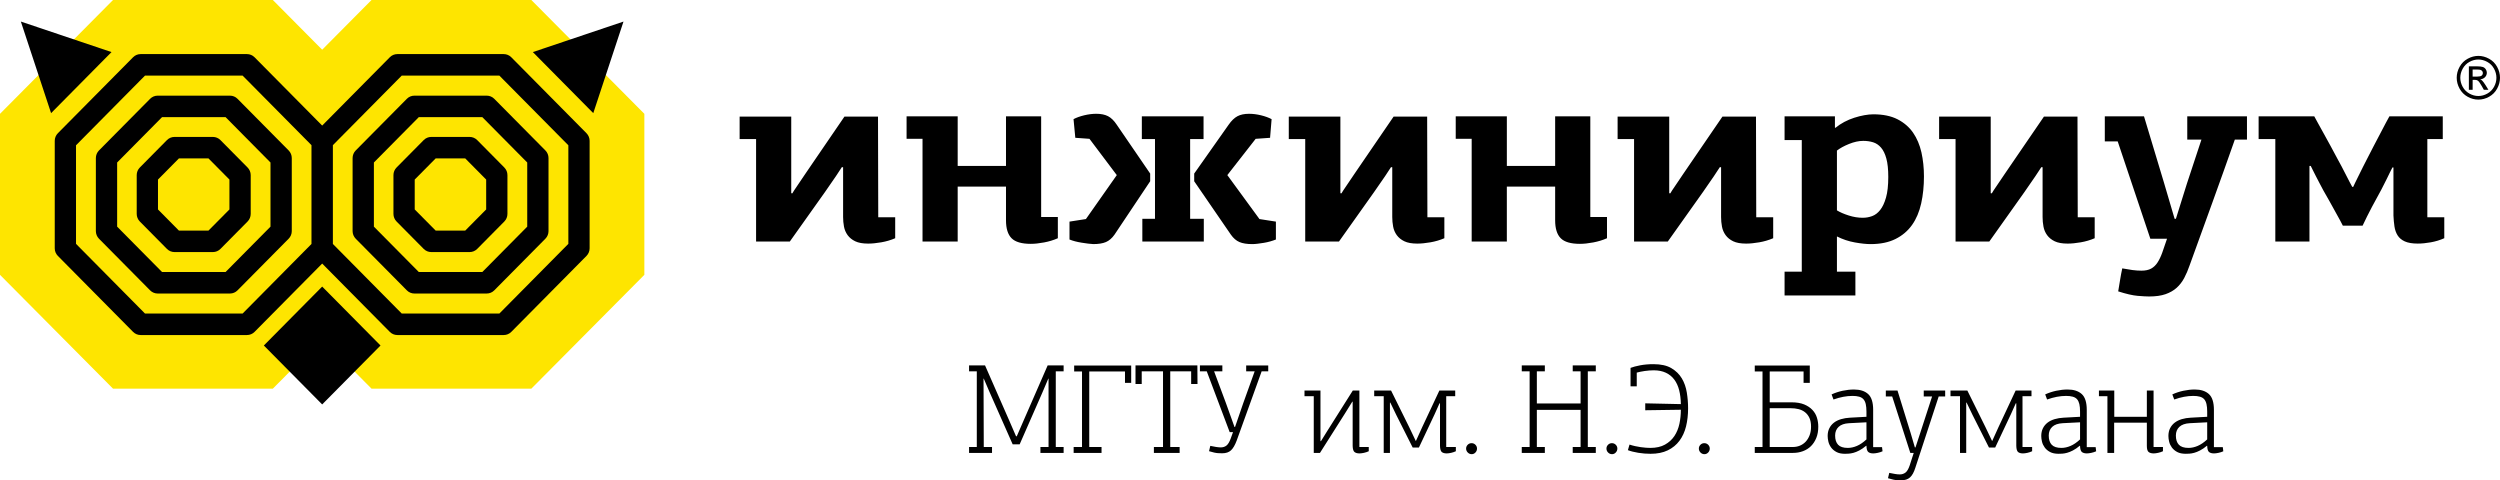 <svg width="203" height="39" viewBox="0 0 203 39" fill="none" xmlns="http://www.w3.org/2000/svg">
<g clip-path="url(#clip0_8_294)">
<path fill-rule="evenodd" clip-rule="evenodd" d="M43.145 0H30.168L26.161 4.037L22.154 0H9.177L0 9.243V22.316L9.177 31.559H22.154L26.161 27.523L30.168 31.559H43.145L52.322 22.316V9.243L43.145 0Z" fill="#FEE500"/>
<path d="M40.904 27.205H32.265C32.035 27.205 31.815 27.114 31.654 26.95L26.161 21.401L20.668 26.95C20.506 27.114 20.286 27.205 20.056 27.205H11.418C11.188 27.205 10.969 27.114 10.807 26.95L4.698 20.779C4.536 20.615 4.445 20.394 4.445 20.163V11.436C4.445 11.204 4.536 10.983 4.698 10.819L10.807 4.648C10.969 4.484 11.188 4.392 11.418 4.392H20.056C20.286 4.392 20.506 4.484 20.668 4.648L26.161 10.197L31.654 4.648C31.815 4.484 32.035 4.392 32.265 4.392H40.904C41.133 4.392 41.353 4.484 41.515 4.648L47.624 10.819C47.785 10.983 47.877 11.204 47.877 11.436V20.163C47.877 20.394 47.785 20.616 47.624 20.779L41.515 26.95C41.353 27.114 41.133 27.205 40.904 27.205ZM32.622 25.461H40.547L46.15 19.801V11.797L40.547 6.138H32.622L27.03 11.787V19.81L32.622 25.46V25.461ZM11.775 25.461H19.699L25.292 19.81V11.787L19.699 6.138H11.775L6.172 11.797V19.801L11.775 25.461V25.461ZM39.522 23.834H33.648C33.419 23.834 33.2 23.743 33.038 23.578L28.884 19.383C28.723 19.219 28.631 18.998 28.631 18.766V12.833C28.631 12.603 28.723 12.38 28.884 12.217L33.038 8.022C33.2 7.858 33.419 7.767 33.648 7.767H39.522C39.751 7.767 39.971 7.858 40.133 8.022L44.286 12.217C44.448 12.38 44.539 12.603 44.539 12.833V18.766C44.539 18.998 44.448 19.22 44.286 19.383L40.133 23.578C39.971 23.743 39.751 23.834 39.522 23.834ZM34.007 22.088H39.164L42.811 18.404V13.195L39.164 9.511H34.007L30.36 13.195V18.404L34.007 22.088ZM18.675 23.834H12.801C12.573 23.834 12.353 23.743 12.19 23.578L8.037 19.383C7.876 19.219 7.784 18.998 7.784 18.766V12.833C7.784 12.603 7.876 12.38 8.037 12.217L12.19 8.022C12.353 7.858 12.573 7.767 12.801 7.767H18.675C18.903 7.767 19.124 7.858 19.285 8.022L23.439 12.217C23.601 12.38 23.692 12.603 23.692 12.833V18.766C23.692 18.998 23.601 19.22 23.439 19.383L19.285 23.578C19.124 23.743 18.903 23.834 18.675 23.834ZM13.159 22.088H18.317L21.964 18.404V13.195L18.317 9.511H13.159L9.512 13.195V18.404L13.159 22.088ZM38.135 20.468H35.017C34.788 20.468 34.569 20.377 34.406 20.213L32.201 17.986C32.039 17.821 31.948 17.6 31.948 17.368V14.219C31.948 13.986 32.039 13.765 32.201 13.602L34.406 11.374C34.569 11.21 34.788 11.118 35.017 11.118H38.135C38.364 11.118 38.584 11.21 38.747 11.374L40.951 13.602C41.114 13.766 41.204 13.986 41.204 14.219V17.368C41.204 17.6 41.114 17.822 40.951 17.986L38.747 20.213C38.584 20.377 38.364 20.468 38.135 20.468ZM35.375 18.723H37.778L39.477 17.007V14.58L37.778 12.864H35.375L33.675 14.58V17.007L35.375 18.723ZM17.288 20.468H14.17C13.941 20.468 13.72 20.377 13.558 20.213L11.354 17.986C11.191 17.821 11.101 17.6 11.101 17.368V14.219C11.101 13.986 11.191 13.765 11.354 13.602L13.558 11.374C13.72 11.21 13.941 11.118 14.17 11.118H17.288C17.517 11.118 17.736 11.21 17.899 11.374L20.104 13.602C20.265 13.766 20.357 13.986 20.357 14.219V17.368C20.357 17.6 20.265 17.822 20.104 17.986L17.899 20.213C17.736 20.377 17.517 20.468 17.288 20.468ZM14.527 18.723H16.93L18.63 17.007V14.58L16.93 12.864H14.527L12.828 14.58V17.007L14.527 18.723Z" fill="black"/>
<path fill-rule="evenodd" clip-rule="evenodd" d="M1.693 1.751L4.148 9.187L9.054 4.229L1.693 1.751Z" fill="black"/>
<path fill-rule="evenodd" clip-rule="evenodd" d="M26.161 23.27L30.898 28.055L26.161 32.84L21.424 28.055L26.161 23.27Z" fill="black"/>
<path fill-rule="evenodd" clip-rule="evenodd" d="M50.628 1.751L48.174 9.187L43.268 4.229L50.628 1.751Z" fill="black"/>
<path d="M68.46 13.576V17.622C68.46 17.884 68.483 18.143 68.531 18.4C68.579 18.656 68.678 18.888 68.829 19.096C68.98 19.302 69.185 19.468 69.446 19.593C69.706 19.718 70.055 19.78 70.493 19.78C70.808 19.78 71.164 19.745 71.561 19.676C71.958 19.607 72.334 19.497 72.69 19.344V17.643H71.314C71.314 16.259 71.312 14.894 71.304 13.545C71.297 12.196 71.294 10.837 71.294 9.468H68.569L66.03 13.181C65.799 13.514 65.583 13.828 65.385 14.126C65.187 14.423 65.009 14.686 64.853 14.914C64.696 15.142 64.569 15.329 64.474 15.475C64.378 15.62 64.33 15.699 64.33 15.713V15.693H64.249V9.468H60.058V11.293H61.394V19.613H64.133L66.977 15.609C67.32 15.125 67.618 14.693 67.872 14.313C68.126 13.932 68.288 13.687 68.356 13.576H68.459L68.46 13.576ZM81.687 9.447V13.472H77.764V9.447H73.614V11.273H74.909V19.613H77.764V15.152H81.687V17.891C81.687 18.555 81.837 19.039 82.139 19.344C82.439 19.648 82.961 19.8 83.7 19.8C84.015 19.8 84.374 19.762 84.778 19.686C85.182 19.61 85.555 19.496 85.897 19.344V17.622H84.542V9.447H81.687H81.687ZM92.758 19.613H97.749V17.767H96.639V11.293H97.728V9.447H92.717V11.293H93.785V17.767H92.758V19.613ZM99.659 14.219L101.96 11.273L103.13 11.19L103.254 9.675C103.021 9.551 102.736 9.447 102.401 9.364C102.066 9.281 101.74 9.24 101.425 9.24C101.042 9.24 100.728 9.305 100.481 9.437C100.234 9.568 99.994 9.8 99.762 10.132L96.969 14.094V14.718L99.947 19.053C100.152 19.344 100.385 19.545 100.645 19.655C100.904 19.766 101.254 19.821 101.692 19.821C101.816 19.821 101.96 19.81 102.124 19.79C102.289 19.77 102.457 19.745 102.627 19.718C102.798 19.69 102.969 19.652 103.141 19.603C103.312 19.555 103.466 19.503 103.603 19.448V17.995L102.268 17.788L99.659 14.219V14.219ZM90.683 14.219L88.177 17.787L86.843 17.995V19.448C87.116 19.558 87.445 19.645 87.828 19.706C88.211 19.769 88.527 19.807 88.773 19.82C89.198 19.82 89.54 19.766 89.8 19.655C90.06 19.544 90.293 19.343 90.498 19.053L93.395 14.717V14.094L90.683 10.132C90.464 9.799 90.228 9.568 89.975 9.436C89.721 9.305 89.403 9.239 89.019 9.239C88.704 9.239 88.375 9.281 88.034 9.363C87.692 9.447 87.404 9.55 87.171 9.675L87.315 11.189L88.465 11.272L90.683 14.219V14.219ZM113.051 13.576V17.622C113.051 17.884 113.075 18.143 113.123 18.4C113.17 18.656 113.27 18.888 113.42 19.096C113.571 19.302 113.776 19.468 114.037 19.593C114.297 19.718 114.646 19.78 115.084 19.78C115.399 19.78 115.755 19.745 116.153 19.676C116.548 19.607 116.925 19.497 117.282 19.344V17.643H115.905C115.905 16.259 115.902 14.894 115.895 13.545C115.888 12.196 115.885 10.837 115.885 9.468H113.161L110.621 13.181C110.389 13.514 110.175 13.828 109.976 14.126C109.779 14.423 109.601 14.686 109.444 14.914C109.286 15.142 109.161 15.329 109.065 15.475C108.969 15.62 108.921 15.699 108.921 15.713V15.693H108.839V9.468H104.649V11.293H105.984V19.613H108.724L111.566 15.609C111.91 15.125 112.208 14.693 112.463 14.313C112.717 13.932 112.879 13.687 112.947 13.576H113.05L113.051 13.576ZM126.278 9.447V13.472H122.356V9.447H118.205V11.273H119.5V19.613H122.355V15.152H126.278V17.891C126.278 18.555 126.428 19.039 126.73 19.344C127.031 19.648 127.552 19.8 128.291 19.8C128.605 19.8 128.965 19.762 129.369 19.686C129.773 19.61 130.146 19.496 130.488 19.344V17.622H129.133V9.447H126.278H126.278ZM139.752 13.576V17.622C139.752 17.884 139.776 18.143 139.824 18.4C139.871 18.656 139.971 18.888 140.122 19.096C140.272 19.302 140.477 19.468 140.738 19.593C140.998 19.718 141.347 19.78 141.786 19.78C142.1 19.78 142.456 19.745 142.854 19.676C143.25 19.607 143.626 19.497 143.983 19.344V17.643H142.607C142.607 16.259 142.603 14.894 142.597 13.545C142.589 12.196 142.586 10.837 142.586 9.468H139.862L137.322 13.181C137.091 13.514 136.876 13.828 136.676 14.126C136.48 14.423 136.301 14.686 136.145 14.914C135.988 15.142 135.861 15.329 135.766 15.475C135.67 15.62 135.622 15.699 135.622 15.713V15.693H135.541V9.468H131.35V11.293H132.686V19.613H135.425L138.268 15.609C138.611 15.125 138.909 14.693 139.164 14.313C139.418 13.932 139.58 13.687 139.648 13.576H139.751L139.752 13.576ZM144.907 23.992H150.658V22.062H149.159V19.199C149.624 19.434 150.111 19.596 150.617 19.686C151.124 19.776 151.548 19.821 151.891 19.821C152.685 19.821 153.359 19.683 153.914 19.406C154.468 19.13 154.917 18.749 155.259 18.265C155.602 17.78 155.848 17.2 155.999 16.522C156.15 15.844 156.225 15.111 156.225 14.323C156.225 13.631 156.155 12.981 156.02 12.372C155.882 11.764 155.656 11.232 155.342 10.775C155.026 10.318 154.605 9.956 154.079 9.685C153.551 9.416 152.897 9.282 152.116 9.282C151.897 9.282 151.654 9.306 151.388 9.354C151.121 9.402 150.846 9.471 150.566 9.561C150.286 9.651 150.014 9.765 149.754 9.903C149.495 10.042 149.255 10.2 149.036 10.381L148.996 10.36V9.447H144.907V11.376H146.304V22.062H144.907V23.992H144.907ZM150.114 17.497C149.723 17.373 149.405 17.234 149.159 17.082V12.227C149.405 12.034 149.734 11.854 150.144 11.688C150.555 11.522 150.939 11.439 151.295 11.439C151.582 11.439 151.849 11.477 152.096 11.553C152.342 11.629 152.558 11.774 152.743 11.989C152.927 12.203 153.071 12.501 153.173 12.88C153.277 13.261 153.328 13.756 153.328 14.364C153.328 15.056 153.267 15.616 153.143 16.045C153.021 16.474 152.863 16.809 152.67 17.051C152.479 17.293 152.26 17.459 152.014 17.549C151.767 17.639 151.514 17.683 151.253 17.683C150.884 17.683 150.504 17.622 150.113 17.497H150.114ZM165.858 13.576V17.622C165.858 17.884 165.881 18.143 165.93 18.4C165.978 18.656 166.075 18.888 166.227 19.096C166.378 19.302 166.583 19.468 166.843 19.593C167.103 19.718 167.453 19.78 167.891 19.78C168.206 19.78 168.562 19.745 168.959 19.676C169.356 19.607 169.733 19.497 170.089 19.344V17.643H168.712C168.712 16.259 168.709 14.894 168.702 13.545C168.695 12.196 168.692 10.837 168.692 9.468H165.968L163.428 13.181C163.196 13.514 162.981 13.828 162.783 14.126C162.585 14.423 162.408 14.686 162.25 14.914C162.094 15.142 161.968 15.329 161.871 15.475C161.776 15.62 161.728 15.699 161.728 15.713V15.693H161.646V9.468H157.456V11.293H158.791V19.613H161.531L164.374 15.609C164.717 15.125 165.016 14.693 165.269 14.313C165.523 13.932 165.684 13.687 165.754 13.576H165.857L165.858 13.576ZM176.682 17.767H176.579L175.717 14.841L174.093 9.447H170.91V11.48H171.957L174.608 19.385H175.963C175.825 19.8 175.699 20.17 175.582 20.494C175.467 20.82 175.336 21.093 175.192 21.314C175.049 21.535 174.874 21.702 174.668 21.813C174.463 21.923 174.204 21.978 173.888 21.978C173.655 21.978 173.409 21.961 173.149 21.927C172.889 21.892 172.615 21.847 172.328 21.792C172.259 22.11 172.2 22.421 172.152 22.726C172.104 23.03 172.053 23.341 171.998 23.659C172.642 23.866 173.169 23.988 173.58 24.023C173.991 24.057 174.299 24.074 174.504 24.074C175.039 24.074 175.484 24.012 175.84 23.887C176.195 23.763 176.498 23.591 176.744 23.369C176.99 23.148 177.195 22.882 177.36 22.57C177.524 22.258 177.668 21.924 177.791 21.564C178.408 19.863 179.024 18.162 179.64 16.46C180.256 14.758 180.865 13.05 181.468 11.335H182.454V9.447H177.606V11.335H178.757L177.586 14.883C177.435 15.368 177.284 15.848 177.134 16.325C176.983 16.802 176.832 17.282 176.683 17.767H176.682ZM191.001 15.173C190.959 15.104 190.894 14.983 190.805 14.809C190.716 14.638 190.613 14.437 190.496 14.209C190.38 13.98 190.26 13.749 190.137 13.513C190.014 13.278 189.898 13.064 189.788 12.87C189.624 12.566 189.445 12.235 189.254 11.874C189.062 11.514 188.874 11.173 188.689 10.847C188.505 10.523 188.344 10.232 188.207 9.976C188.07 9.72 187.973 9.544 187.919 9.447H183.4V11.293H184.756V19.613H187.528V13.472H187.632C187.659 13.528 187.71 13.63 187.786 13.783C187.861 13.936 187.946 14.105 188.043 14.292C188.138 14.478 188.24 14.675 188.35 14.883C188.459 15.09 188.562 15.284 188.658 15.464C188.809 15.727 188.97 16.01 189.142 16.315C189.312 16.618 189.473 16.909 189.624 17.186C189.775 17.462 189.908 17.705 190.024 17.911C190.14 18.119 190.213 18.258 190.24 18.326H191.842C192.076 17.829 192.328 17.32 192.602 16.802C192.876 16.283 193.13 15.817 193.362 15.401C193.417 15.291 193.486 15.156 193.568 14.996C193.649 14.838 193.731 14.675 193.814 14.508C193.895 14.343 193.975 14.181 194.05 14.022C194.125 13.863 194.197 13.721 194.265 13.597H194.348V17.497C194.362 17.816 194.389 18.113 194.43 18.389C194.471 18.666 194.557 18.908 194.687 19.115C194.818 19.323 195.013 19.486 195.272 19.603C195.532 19.72 195.881 19.779 196.32 19.779C196.648 19.779 197.004 19.745 197.388 19.675C197.77 19.606 198.134 19.496 198.476 19.343V17.642H197.1V11.293H198.353V9.447H194.019C193.964 9.544 193.868 9.72 193.731 9.976C193.595 10.232 193.44 10.526 193.269 10.857C193.098 11.19 192.917 11.536 192.725 11.895C192.534 12.255 192.362 12.587 192.212 12.891C192.102 13.099 191.985 13.326 191.863 13.576C191.739 13.825 191.623 14.059 191.513 14.281C191.404 14.503 191.308 14.696 191.226 14.863C191.144 15.028 191.095 15.131 191.082 15.173H191H191.001Z" fill="black"/>
<path d="M179.77 33.285C179.77 32.674 179.634 32.245 179.363 31.998C179.092 31.752 178.71 31.628 178.215 31.628C177.914 31.628 177.605 31.663 177.289 31.73C176.973 31.798 176.674 31.897 176.393 32.026L176.548 32.44C177.09 32.245 177.605 32.148 178.092 32.148C178.304 32.148 178.484 32.169 178.632 32.211C178.78 32.253 178.897 32.322 178.983 32.42C179.068 32.518 179.129 32.649 179.167 32.812C179.205 32.977 179.224 33.18 179.224 33.425V33.843L177.887 33.916C177.625 33.93 177.383 33.969 177.16 34.035C176.938 34.102 176.745 34.196 176.584 34.321C176.423 34.447 176.297 34.599 176.208 34.779C176.119 34.959 176.075 35.167 176.075 35.402C176.075 35.548 176.095 35.704 176.136 35.871C176.176 36.037 176.252 36.193 176.357 36.339C176.464 36.484 176.608 36.606 176.79 36.703C176.972 36.8 177.203 36.847 177.484 36.847C177.567 36.847 177.664 36.844 177.778 36.837C177.891 36.83 178.019 36.808 178.164 36.77C178.308 36.732 178.467 36.668 178.642 36.577C178.817 36.487 179.005 36.36 179.204 36.193L179.225 36.204C179.232 36.46 179.281 36.627 179.374 36.703C179.466 36.779 179.602 36.817 179.78 36.817C179.877 36.817 179.997 36.801 180.14 36.771C180.284 36.74 180.415 36.699 180.532 36.644L180.491 36.308H179.77V33.285L179.77 33.285ZM179.224 34.291V35.68C178.963 35.924 178.706 36.1 178.452 36.208C178.198 36.316 177.951 36.37 177.711 36.37C177.347 36.37 177.085 36.284 176.924 36.113C176.762 35.943 176.681 35.694 176.681 35.366C176.681 35.074 176.776 34.839 176.965 34.66C177.153 34.483 177.437 34.384 177.813 34.363L179.225 34.291H179.224ZM175.241 36.77C175.385 36.739 175.515 36.696 175.632 36.64V36.297H174.87V31.712H174.324V33.843H171.679V31.712H170.433V32.169H171.123V36.776H171.669V34.321H174.324V36.204C174.324 36.46 174.372 36.626 174.469 36.703C174.565 36.779 174.701 36.817 174.881 36.817C174.977 36.817 175.097 36.801 175.241 36.77H175.241ZM169.445 33.285C169.445 32.674 169.31 32.245 169.039 31.998C168.767 31.752 168.385 31.628 167.891 31.628C167.589 31.628 167.28 31.663 166.964 31.73C166.649 31.798 166.35 31.897 166.07 32.026L166.224 32.44C166.766 32.245 167.28 32.148 167.767 32.148C167.979 32.148 168.16 32.169 168.308 32.211C168.455 32.253 168.572 32.322 168.658 32.42C168.743 32.518 168.805 32.649 168.844 32.812C168.881 32.977 168.9 33.18 168.9 33.425V33.843L167.562 33.916C167.3 33.93 167.059 33.969 166.836 34.035C166.612 34.102 166.42 34.196 166.259 34.321C166.098 34.447 165.972 34.599 165.884 34.779C165.794 34.959 165.75 35.167 165.75 35.402C165.75 35.548 165.77 35.704 165.811 35.871C165.853 36.037 165.927 36.193 166.033 36.339C166.139 36.484 166.283 36.606 166.465 36.703C166.646 36.8 166.879 36.847 167.16 36.847C167.242 36.847 167.341 36.844 167.453 36.837C167.567 36.83 167.696 36.808 167.839 36.77C167.984 36.732 168.143 36.668 168.319 36.577C168.494 36.487 168.681 36.36 168.879 36.193L168.9 36.204C168.906 36.46 168.956 36.627 169.049 36.703C169.142 36.779 169.277 36.817 169.455 36.817C169.552 36.817 169.672 36.801 169.817 36.771C169.96 36.74 170.09 36.699 170.207 36.644L170.167 36.308H169.445V33.285V33.285ZM168.9 34.291V35.68C168.639 35.924 168.382 36.1 168.128 36.208C167.874 36.316 167.626 36.37 167.387 36.37C167.023 36.37 166.76 36.284 166.599 36.113C166.438 35.943 166.358 35.694 166.358 35.366C166.358 35.074 166.451 34.839 166.641 34.66C166.828 34.483 167.112 34.384 167.49 34.363L168.9 34.291ZM163.723 32.751V36.204C163.729 36.46 163.777 36.627 163.866 36.703C163.956 36.779 164.09 36.817 164.268 36.817C164.364 36.817 164.482 36.801 164.623 36.771C164.764 36.739 164.892 36.696 165.009 36.64V36.297H164.227V32.169H164.957V31.712H163.67L162.281 34.675L161.767 35.809H161.757L161.221 34.686L159.749 31.712H158.38V32.169H159.152V36.776H159.657V32.689H159.687L160.173 33.697L161.504 36.339H162.01L163.289 33.625L163.681 32.751H163.723L163.723 32.751ZM155.539 36.328H155.487L155.148 35.174L154.077 31.712H153.129V32.191H153.645L155.117 36.776H155.395L155.065 37.799C154.969 38.081 154.856 38.273 154.725 38.373C154.594 38.472 154.44 38.522 154.262 38.522C154.146 38.522 154.016 38.51 153.872 38.486C153.727 38.462 153.573 38.433 153.408 38.397L153.305 38.831C153.628 38.93 153.874 38.983 154.041 38.99C154.21 38.997 154.32 39 154.376 39C154.678 39 154.916 38.923 155.091 38.767C155.266 38.611 155.412 38.347 155.529 37.973L157.422 32.191H157.948V31.712H156.208V32.191H156.887L155.909 35.198L155.539 36.328L155.539 36.328ZM152.101 33.285C152.101 32.674 151.966 32.245 151.694 31.998C151.423 31.752 151.041 31.629 150.546 31.629C150.245 31.629 149.936 31.663 149.62 31.73C149.304 31.798 149.006 31.897 148.725 32.027L148.879 32.44C149.422 32.245 149.936 32.148 150.424 32.148C150.635 32.148 150.815 32.169 150.963 32.211C151.111 32.253 151.228 32.322 151.313 32.42C151.4 32.518 151.461 32.649 151.499 32.812C151.536 32.977 151.556 33.18 151.556 33.425V33.843L150.218 33.916C149.956 33.93 149.715 33.969 149.491 34.036C149.269 34.102 149.077 34.196 148.915 34.321C148.754 34.447 148.628 34.599 148.54 34.779C148.45 34.959 148.406 35.167 148.406 35.403C148.406 35.549 148.427 35.705 148.467 35.871C148.508 36.037 148.583 36.193 148.689 36.339C148.795 36.484 148.939 36.606 149.121 36.703C149.303 36.8 149.533 36.848 149.815 36.848C149.899 36.848 149.995 36.844 150.109 36.837C150.222 36.83 150.352 36.808 150.496 36.771C150.639 36.732 150.799 36.669 150.973 36.578C151.148 36.488 151.335 36.36 151.535 36.193L151.556 36.204C151.562 36.461 151.612 36.627 151.705 36.703C151.797 36.779 151.932 36.817 152.111 36.817C152.207 36.817 152.327 36.802 152.471 36.771C152.615 36.741 152.746 36.699 152.863 36.644L152.821 36.308H152.1V33.286L152.101 33.285ZM151.556 34.291V35.68C151.294 35.924 151.037 36.1 150.783 36.208C150.53 36.316 150.282 36.37 150.042 36.37C149.678 36.37 149.416 36.285 149.255 36.114C149.094 35.943 149.012 35.694 149.012 35.367C149.012 35.074 149.107 34.839 149.296 34.661C149.484 34.483 149.768 34.384 150.145 34.364L151.556 34.291H151.556ZM145.421 33.147C145.633 33.147 145.839 33.17 146.038 33.219C146.237 33.268 146.412 33.352 146.563 33.469C146.714 33.587 146.834 33.74 146.924 33.932C147.012 34.122 147.057 34.36 147.057 34.644C147.057 34.908 147.017 35.141 146.939 35.345C146.859 35.55 146.754 35.723 146.62 35.866C146.486 36.007 146.329 36.115 146.151 36.188C145.973 36.261 145.781 36.297 145.575 36.297H143.701V33.146H145.421L145.421 33.147ZM142.487 29.684V30.162H143.116V36.297H142.487V36.776H145.591C145.88 36.776 146.15 36.729 146.401 36.635C146.652 36.542 146.868 36.405 147.052 36.224C147.233 36.044 147.377 35.822 147.484 35.559C147.591 35.296 147.644 34.99 147.644 34.644C147.644 34.394 147.608 34.152 147.535 33.916C147.463 33.681 147.342 33.471 147.169 33.287C146.997 33.103 146.774 32.954 146.499 32.839C146.222 32.726 145.879 32.668 145.467 32.668H143.701V30.162H146.45V31.088H146.955V29.684H142.487L142.487 29.684ZM138.704 36.115C138.618 36.029 138.514 35.985 138.39 35.985C138.266 35.985 138.161 36.029 138.076 36.115C137.99 36.202 137.947 36.304 137.947 36.422C137.947 36.547 137.992 36.654 138.081 36.744C138.17 36.834 138.276 36.879 138.4 36.879C138.516 36.879 138.617 36.834 138.704 36.744C138.789 36.654 138.833 36.547 138.833 36.422C138.833 36.304 138.789 36.202 138.704 36.115H138.704ZM136.485 33.271C136.485 33.661 136.446 34.042 136.368 34.414C136.288 34.786 136.152 35.117 135.961 35.405C135.769 35.694 135.513 35.927 135.194 36.104C134.876 36.282 134.475 36.37 133.996 36.37C133.899 36.37 133.784 36.365 133.65 36.355C133.516 36.343 133.374 36.328 133.223 36.308C133.072 36.287 132.92 36.259 132.765 36.224C132.611 36.19 132.461 36.148 132.317 36.1L132.184 36.553C132.286 36.594 132.411 36.632 132.559 36.67C132.706 36.707 132.862 36.74 133.027 36.767C133.192 36.794 133.36 36.814 133.532 36.828C133.703 36.842 133.868 36.848 134.026 36.848C134.568 36.848 135.033 36.755 135.421 36.568C135.808 36.381 136.125 36.122 136.37 35.793C136.616 35.464 136.794 35.075 136.907 34.623C137.017 34.172 137.073 33.684 137.073 33.157C137.073 32.734 137.039 32.308 136.97 31.878C136.901 31.449 136.767 31.064 136.564 30.724C136.362 30.384 136.078 30.108 135.712 29.892C135.346 29.677 134.862 29.57 134.259 29.57C133.869 29.57 133.511 29.602 133.185 29.663C132.861 29.726 132.599 29.795 132.4 29.871V31.369H132.904V30.256C132.98 30.235 133.074 30.213 133.187 30.188C133.3 30.164 133.418 30.143 133.541 30.126C133.664 30.109 133.791 30.094 133.92 30.084C134.05 30.074 134.17 30.069 134.28 30.069C134.662 30.069 134.993 30.135 135.27 30.267C135.547 30.398 135.775 30.583 135.953 30.823C136.131 31.062 136.263 31.349 136.348 31.686C136.433 32.023 136.479 32.398 136.486 32.814L133.594 32.751V33.313L136.486 33.271H136.485ZM131.2 36.115C131.115 36.029 131.009 35.985 130.886 35.985C130.763 35.985 130.658 36.029 130.573 36.115C130.486 36.202 130.444 36.304 130.444 36.422C130.444 36.547 130.488 36.654 130.577 36.744C130.667 36.834 130.774 36.879 130.898 36.879C131.013 36.879 131.115 36.834 131.2 36.744C131.286 36.654 131.329 36.547 131.329 36.422C131.329 36.304 131.286 36.202 131.2 36.115H131.2ZM129.579 36.776V36.297H128.93V30.152H129.579V29.673H127.705V30.152H128.344V32.761H124.792V30.152H125.441V29.673H123.567V30.152H124.206V36.297H123.567V36.776H125.441V36.297H124.792V33.282H128.344V36.297H127.705V36.776H129.579ZM119.805 36.115C119.719 36.029 119.615 35.985 119.491 35.985C119.368 35.985 119.263 36.029 119.177 36.115C119.092 36.202 119.048 36.304 119.048 36.422C119.048 36.547 119.093 36.654 119.182 36.744C119.272 36.834 119.378 36.879 119.501 36.879C119.618 36.879 119.719 36.834 119.805 36.744C119.891 36.654 119.933 36.547 119.933 36.422C119.933 36.304 119.891 36.202 119.805 36.115H119.805ZM116.928 32.751V36.204C116.935 36.46 116.983 36.627 117.072 36.703C117.161 36.779 117.295 36.817 117.474 36.817C117.57 36.817 117.688 36.801 117.829 36.771C117.969 36.739 118.099 36.696 118.215 36.64V36.297H117.433V32.169H118.163V31.712H116.877L115.487 34.675L114.972 35.809H114.962L114.427 34.686L112.955 31.712H111.585V32.169H112.358V36.776H112.863V32.689H112.893L113.379 33.697L114.71 36.339H115.216L116.496 33.625L116.887 32.751H116.929L116.928 32.751ZM109.836 32.617V36.204C109.842 36.46 109.892 36.627 109.985 36.703C110.078 36.779 110.214 36.817 110.392 36.817C110.488 36.817 110.607 36.801 110.752 36.771C110.896 36.739 111.027 36.696 111.143 36.64V36.297H110.382V31.712H109.847L107.786 34.977L107.263 35.819H107.222V31.712H105.925V32.169H106.677V36.776H107.181L109.199 33.593L109.806 32.616H109.836L109.836 32.617ZM99.255 29.673H97.433V30.152H97.989L99.851 35.091H100.12L99.934 35.607C99.831 35.888 99.716 36.08 99.589 36.179C99.463 36.279 99.309 36.328 99.132 36.328C99.015 36.328 98.884 36.316 98.739 36.292C98.596 36.268 98.442 36.239 98.276 36.204L98.174 36.637C98.497 36.736 98.741 36.788 98.909 36.796C99.078 36.803 99.189 36.806 99.244 36.806C99.546 36.806 99.784 36.727 99.955 36.568C100.127 36.409 100.28 36.145 100.418 35.778L102.446 30.152H102.981V29.674H101.189V30.152H101.879L100.953 32.731L100.284 34.675H100.243L99.542 32.721L98.585 30.152H99.255V29.674L99.255 29.673ZM97.226 29.673H92.203V31.181H92.708V30.152H94.437V36.297H93.696V36.776H95.786V36.297H95.024V30.152H96.722V31.181H97.237L97.227 29.673H97.226ZM89.445 36.297H88.447V30.162H91.349V31.087H91.853V29.684H87.222V30.162H87.859V36.297H87.18V36.776H89.445V36.297L89.445 36.297ZM82.502 35.423L81.925 34.092L79.986 29.673H78.688V30.152H79.316V36.297H78.688V36.776H80.552V36.297H79.882L79.862 30.745H79.882L80.356 31.847L82.229 36.08H82.796L84.617 31.93L85.122 30.745H85.142V36.297H84.483V36.776H86.366V36.297H85.729V30.152H86.366V29.673H85.069L83.15 34.072L82.563 35.423H82.502H82.502Z" fill="black"/>
<path d="M201.244 4.538C201.539 4.538 201.826 4.614 202.108 4.768C202.388 4.92 202.608 5.139 202.764 5.424C202.921 5.709 203 6.006 203 6.314C203 6.62 202.923 6.915 202.767 7.197C202.613 7.479 202.397 7.698 202.118 7.854C201.839 8.011 201.547 8.089 201.244 8.089C200.939 8.089 200.648 8.011 200.369 7.854C200.09 7.699 199.873 7.479 199.718 7.197C199.563 6.915 199.485 6.62 199.485 6.314C199.485 6.006 199.563 5.709 199.721 5.424C199.879 5.139 200.098 4.92 200.379 4.768C200.66 4.614 200.948 4.538 201.244 4.538H201.244ZM201.244 4.832C200.997 4.832 200.756 4.896 200.522 5.024C200.289 5.152 200.106 5.335 199.974 5.572C199.842 5.81 199.776 6.057 199.776 6.314C199.776 6.57 199.841 6.815 199.97 7.05C200.1 7.284 200.281 7.467 200.514 7.598C200.747 7.729 200.99 7.795 201.244 7.795C201.497 7.795 201.74 7.729 201.973 7.598C202.206 7.468 202.387 7.284 202.516 7.05C202.644 6.815 202.709 6.57 202.709 6.314C202.709 6.057 202.643 5.81 202.512 5.572C202.381 5.335 202.198 5.152 201.963 5.024C201.728 4.896 201.489 4.832 201.244 4.832ZM200.472 7.294V5.386H201.122C201.345 5.386 201.505 5.404 201.605 5.439C201.705 5.474 201.784 5.535 201.843 5.624C201.902 5.711 201.931 5.804 201.931 5.903C201.931 6.042 201.882 6.164 201.783 6.267C201.684 6.37 201.553 6.428 201.39 6.441C201.456 6.469 201.51 6.503 201.55 6.542C201.626 6.617 201.719 6.743 201.83 6.92L202.06 7.294H201.69L201.521 6.993C201.389 6.757 201.282 6.608 201.201 6.549C201.145 6.505 201.064 6.484 200.957 6.484H200.778V7.294H200.472H200.472ZM200.777 6.219H201.148C201.325 6.219 201.446 6.193 201.51 6.14C201.574 6.087 201.607 6.016 201.607 5.929C201.607 5.873 201.591 5.823 201.56 5.779C201.529 5.733 201.486 5.701 201.431 5.679C201.376 5.657 201.274 5.646 201.125 5.646H200.777V6.219Z" fill="black"/>
</g>
<defs>
<clipPath id="clip0_8_294">
<rect width="203" height="39" fill="white"/>
</clipPath>
</defs>
</svg>
